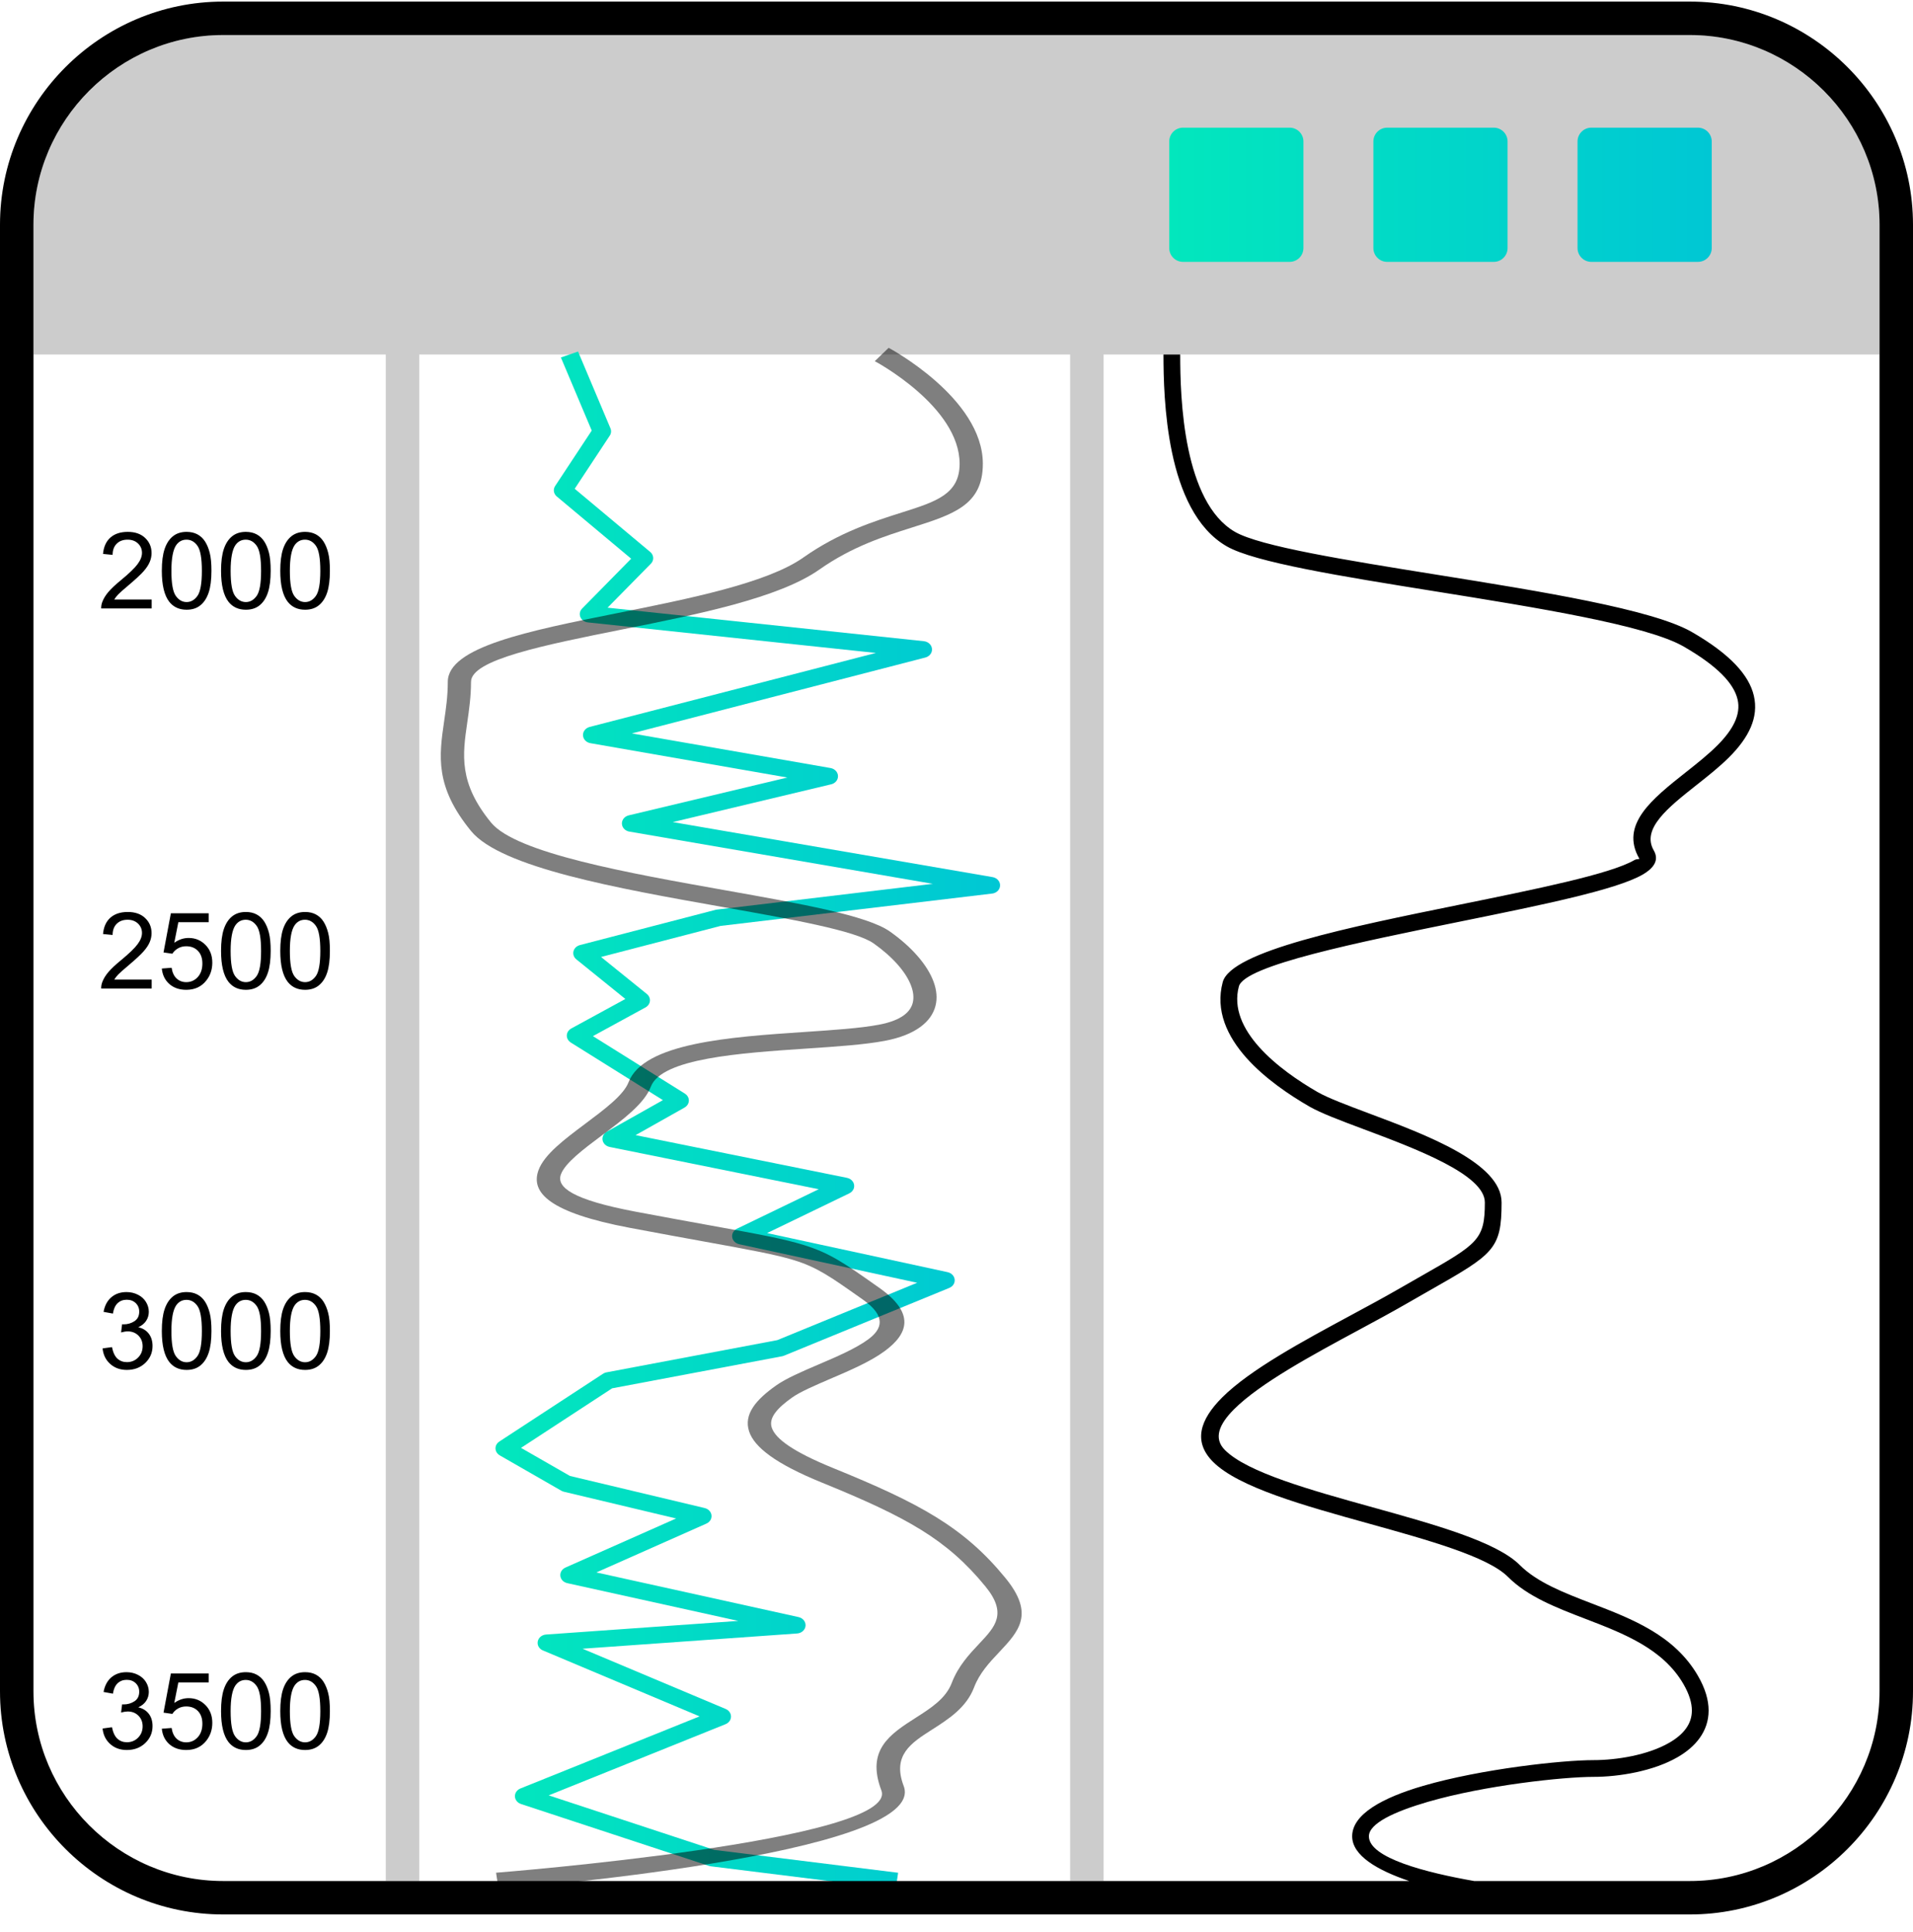 <svg width="100" height="101" viewBox="0 0 100 101" fill="none" xmlns="http://www.w3.org/2000/svg">
<path fill-rule="evenodd" clip-rule="evenodd" d="M1.749 18.533H20.166V98.335H21.916V18.533H55.94V98.335H57.689V18.533H98.251V11.748C98.251 6.294 93.789 1.832 88.336 1.832H11.664C6.211 1.832 1.749 6.294 1.749 11.748V18.533Z" fill="black" fill-opacity="0.2"/>
<path fill-rule="evenodd" clip-rule="evenodd" d="M83.184 6.674H88.758C89.155 6.674 89.479 6.998 89.479 7.395V12.969C89.479 13.366 89.155 13.69 88.758 13.69H83.184C82.787 13.69 82.464 13.366 82.464 12.969V7.395C82.464 6.998 82.787 6.674 83.184 6.674ZM61.84 6.674H67.415C67.812 6.674 68.135 6.998 68.135 7.395V12.969C68.135 13.366 67.812 13.69 67.415 13.69H61.84C61.444 13.69 61.12 13.366 61.12 12.969V7.395C61.12 6.998 61.444 6.674 61.84 6.674ZM72.512 6.674H78.087C78.483 6.674 78.807 6.998 78.807 7.395V12.969C78.807 13.366 78.483 13.69 78.087 13.69H72.512C72.116 13.69 71.792 13.366 71.792 12.969V7.395C71.792 6.998 72.116 6.674 72.512 6.674Z" fill="url(#paint0_linear_30_144)"/>
<path d="M30.217 18.377L31.912 22.395C31.97 22.533 31.946 22.681 31.861 22.795L30.042 25.552L33.991 28.856C34.186 29.019 34.199 29.296 34.02 29.473L31.76 31.768L48.294 33.52C48.557 33.547 48.747 33.764 48.717 34.004C48.694 34.184 48.553 34.327 48.371 34.374L33.031 38.341L43.416 40.151C43.676 40.196 43.847 40.425 43.797 40.662C43.76 40.841 43.607 40.973 43.422 41.008L35.168 42.977L51.887 45.853C52.147 45.897 52.319 46.126 52.27 46.362C52.23 46.558 52.051 46.699 51.843 46.716L37.669 48.404L31.419 50.028L33.816 51.965C34.014 52.125 34.032 52.402 33.855 52.582C33.815 52.623 33.768 52.655 33.718 52.679L30.994 54.166L35.803 57.172C36.021 57.309 36.076 57.581 35.925 57.779C35.883 57.834 35.829 57.878 35.769 57.909L33.225 59.342L44.276 61.575C44.534 61.626 44.697 61.859 44.641 62.094C44.609 62.223 44.517 62.327 44.397 62.385L40.1 64.462L49.537 66.506C49.795 66.561 49.955 66.797 49.894 67.032C49.857 67.173 49.747 67.283 49.609 67.335L40.981 70.873C40.94 70.89 40.899 70.901 40.856 70.907L31.998 72.578L27.236 75.691L29.793 77.159L36.837 78.837C37.093 78.897 37.247 79.136 37.181 79.368C37.144 79.496 37.048 79.596 36.926 79.65L31.175 82.203L41.744 84.537C42.001 84.593 42.159 84.829 42.097 85.063C42.047 85.251 41.868 85.381 41.667 85.394L30.451 86.191L37.935 89.341C38.175 89.442 38.28 89.701 38.169 89.92C38.118 90.021 38.03 90.095 37.927 90.136L28.683 93.857L37.34 96.708L46.948 97.903L46.821 98.767L37.161 97.566L37.061 97.544L27.253 94.315C27.125 94.278 27.015 94.194 26.957 94.074C26.85 93.853 26.96 93.595 27.203 93.498L36.569 89.728L28.401 86.289C28.238 86.229 28.117 86.088 28.104 85.917C28.084 85.677 28.283 85.466 28.547 85.449L38.592 84.737L29.688 82.771C29.541 82.748 29.407 82.663 29.337 82.532C29.221 82.315 29.32 82.053 29.558 81.948L35.343 79.382L29.492 77.988C29.441 77.978 29.39 77.959 29.344 77.932L26.124 76.083C26.074 76.053 26.028 76.016 25.991 75.969C25.836 75.774 25.885 75.501 26.1 75.361L31.502 71.829C31.56 71.788 31.628 71.757 31.704 71.743L40.631 70.059L47.945 67.059L38.64 65.045C38.51 65.017 38.393 64.94 38.325 64.824C38.202 64.611 38.291 64.346 38.525 64.233L42.799 62.169L31.884 59.963C31.756 59.941 31.637 59.872 31.564 59.763C31.425 59.559 31.495 59.29 31.72 59.163L34.653 57.512L29.835 54.5C29.781 54.465 29.733 54.42 29.696 54.364C29.56 54.158 29.635 53.89 29.861 53.767L32.69 52.224L30.138 50.161C30.067 50.107 30.012 50.033 29.984 49.946C29.912 49.713 30.06 49.471 30.315 49.406L37.433 47.556L48.763 46.204L32.9 43.474C32.724 43.444 32.572 43.324 32.524 43.155C32.458 42.923 32.612 42.684 32.868 42.624L41.157 40.647L30.887 38.856C30.705 38.832 30.546 38.714 30.493 38.542C30.42 38.31 30.569 38.068 30.823 38.002L45.787 34.134L30.731 32.538C30.635 32.528 30.543 32.492 30.466 32.429C30.269 32.269 30.252 31.993 30.428 31.814L32.993 29.207L29.105 25.954C28.942 25.817 28.9 25.589 29.018 25.409L30.932 22.509L29.32 18.688L30.217 18.377Z" fill="url(#paint1_linear_30_144)"/>
<path d="M46.453 18.184C46.467 18.191 51.377 20.804 51.377 24.245C51.377 26.405 49.848 26.889 47.636 27.589C46.245 28.03 44.545 28.568 42.836 29.772C40.719 31.264 36.483 32.113 32.555 32.9C28.405 33.731 24.622 34.489 24.622 35.644C24.622 36.413 24.52 37.114 24.424 37.783C24.181 39.456 23.968 40.924 25.669 43.001C26.977 44.598 32.823 45.637 37.961 46.55C41.836 47.239 45.33 47.86 46.515 48.695C47.648 49.493 48.482 50.441 48.806 51.332C48.963 51.763 49.002 52.187 48.903 52.579C48.798 52.993 48.543 53.37 48.115 53.684C47.675 54.008 47.059 54.261 46.242 54.414C45.187 54.613 43.739 54.711 42.181 54.815C38.682 55.05 34.586 55.326 34.022 56.809C33.687 57.691 32.569 58.528 31.468 59.351C30.498 60.077 29.539 60.794 29.321 61.395C29.077 62.066 29.919 62.719 33.224 63.343C34.697 63.621 36.026 63.862 37.134 64.063C39.584 64.507 40.96 64.757 42.006 65.082C43.393 65.511 44.14 66.038 45.837 67.235L45.95 67.314C47.861 68.66 47.476 69.728 46.242 70.635C45.491 71.188 44.408 71.652 43.395 72.085C42.597 72.429 41.844 72.752 41.42 73.05C40.648 73.596 40.17 74.113 40.342 74.632C40.537 75.222 41.475 75.901 43.556 76.748C45.841 77.677 47.543 78.451 48.944 79.318C50.367 80.2 51.477 81.173 52.554 82.489C54.105 84.381 53.261 85.277 52.21 86.394C51.732 86.9 51.203 87.463 50.919 88.211C50.515 89.274 49.587 89.868 48.699 90.434C47.628 91.119 46.628 91.758 47.239 93.367C48.617 96.989 26.125 98.763 26.061 98.769L25.932 97.901C25.992 97.896 47.074 96.231 46.072 93.596C45.263 91.466 46.535 90.653 47.898 89.782C48.653 89.3 49.443 88.795 49.751 87.982C50.088 87.095 50.677 86.469 51.209 85.905C52.021 85.042 52.671 84.351 51.511 82.934C50.501 81.701 49.471 80.795 48.156 79.981C46.819 79.153 45.176 78.407 42.963 77.506C40.548 76.524 39.432 75.656 39.16 74.834C38.865 73.942 39.506 73.18 40.571 72.428C41.104 72.053 41.917 71.704 42.779 71.335C43.721 70.933 44.73 70.501 45.379 70.023C46.128 69.473 46.339 68.808 45.104 67.938L44.991 67.858C43.408 66.742 42.712 66.252 41.527 65.885C40.559 65.585 39.221 65.342 36.84 64.91C35.801 64.722 34.558 64.496 32.919 64.187C28.716 63.393 27.724 62.346 28.149 61.176C28.449 60.352 29.515 59.554 30.595 58.746C31.591 58.002 32.602 57.245 32.855 56.58C33.64 54.515 38.188 54.209 42.072 53.948C43.574 53.847 44.971 53.753 45.938 53.57C46.531 53.459 46.961 53.287 47.249 53.075C47.501 52.89 47.651 52.668 47.712 52.425C47.779 52.161 47.748 51.863 47.634 51.551C47.366 50.814 46.648 50.01 45.665 49.317C44.718 48.649 41.377 48.055 37.672 47.397C32.301 46.443 26.191 45.357 24.625 43.445C22.721 41.121 22.954 39.519 23.218 37.693C23.311 37.057 23.408 36.391 23.408 35.644C23.408 33.828 27.616 32.983 32.233 32.059C36.016 31.301 40.095 30.483 41.986 29.151C43.858 27.831 45.667 27.259 47.147 26.79C48.93 26.226 50.163 25.835 50.163 24.245C50.163 21.243 45.74 18.887 45.727 18.881L46.453 18.184Z" fill="black" fill-opacity="0.5"/>
<path fill-rule="evenodd" clip-rule="evenodd" d="M61.694 18.533C61.694 19.643 61.727 21.602 62.119 23.474C62.499 25.288 63.214 27.029 64.556 27.804C65.87 28.562 70.358 29.283 75.117 30.046C80.575 30.921 86.386 31.854 88.447 33.044C90.439 34.195 91.429 35.292 91.681 36.37C91.945 37.504 91.419 38.556 90.388 39.587C89.879 40.095 89.266 40.58 88.663 41.056C87.199 42.214 85.796 43.325 86.448 44.456C86.728 44.94 86.495 45.358 85.861 45.725C84.487 46.517 80.586 47.312 76.464 48.15C70.963 49.268 65.055 50.47 64.761 51.567C64.454 52.713 64.984 53.798 65.813 54.728C66.695 55.717 67.91 56.533 68.872 57.088C69.412 57.399 70.419 57.777 71.566 58.207C74.572 59.333 78.494 60.803 78.494 62.86C78.494 65.32 78.074 65.559 74.721 67.468L73.497 68.169C72.746 68.602 71.906 69.055 71.036 69.524C68.585 70.846 65.871 72.31 64.506 73.675C63.719 74.461 63.424 75.197 64.032 75.805C65.205 76.978 68.51 77.897 71.761 78.801C75.02 79.707 78.229 80.6 79.445 81.816C80.357 82.728 81.757 83.266 83.202 83.822C85.319 84.635 87.533 85.487 88.76 87.61C89.146 88.278 89.316 88.882 89.316 89.422C89.316 89.974 89.141 90.455 88.841 90.87C88.556 91.264 88.159 91.593 87.696 91.86C86.433 92.591 84.633 92.89 83.297 92.89C81.723 92.89 77.612 93.331 74.64 94.196C72.885 94.707 71.558 95.325 71.558 95.997C71.558 97.132 74.553 97.895 77.059 98.335H88.336C93.789 98.335 98.251 93.873 98.251 88.419V11.748C98.251 6.294 93.789 1.832 88.336 1.832H11.664C6.211 1.832 1.749 6.294 1.749 11.748V88.419C1.749 93.873 6.211 98.335 11.664 98.335H73.665C72.003 97.772 70.683 97.007 70.683 95.997C70.683 94.84 72.281 93.975 74.397 93.359C77.455 92.469 81.68 92.015 83.297 92.015C84.516 92.015 86.143 91.751 87.259 91.106C87.622 90.898 87.926 90.65 88.134 90.361C88.328 90.093 88.441 89.781 88.441 89.422C88.441 89.028 88.308 88.571 88.005 88.047C86.934 86.189 84.867 85.394 82.891 84.635C81.352 84.044 79.862 83.471 78.826 82.434C77.769 81.377 74.673 80.516 71.529 79.642C68.165 78.707 64.745 77.756 63.413 76.424C62.352 75.362 62.727 74.216 63.887 73.056C65.337 71.606 68.114 70.109 70.622 68.756C71.495 68.286 72.336 67.832 73.06 67.414L74.291 66.71C77.249 65.025 77.619 64.814 77.619 62.86C77.619 61.404 74.02 60.056 71.262 59.023C70.079 58.58 69.04 58.19 68.437 57.842C67.412 57.25 66.114 56.378 65.16 55.309C64.153 54.18 63.519 52.831 63.917 51.342C64.35 49.725 70.533 48.466 76.289 47.296C80.339 46.472 84.173 45.693 85.423 44.97C85.575 44.883 85.716 44.929 85.694 44.89C84.666 43.11 86.358 41.77 88.124 40.373C88.701 39.917 89.288 39.452 89.769 38.971C90.587 38.151 91.014 37.358 90.831 36.569C90.635 35.724 89.774 34.816 88.011 33.799C86.087 32.689 80.359 31.77 74.98 30.907C70.14 30.131 65.576 29.398 64.122 28.558C62.518 27.632 61.689 25.673 61.265 23.651C60.854 21.688 60.819 19.673 60.819 18.533H61.694ZM5.363 90.362L5.853 90.295C5.909 90.573 6.004 90.774 6.138 90.896C6.273 91.019 6.438 91.08 6.634 91.08C6.866 91.08 7.061 91 7.219 90.84C7.377 90.68 7.456 90.483 7.456 90.248C7.456 90.023 7.382 89.837 7.235 89.691C7.088 89.545 6.902 89.472 6.675 89.472C6.582 89.472 6.467 89.49 6.329 89.526L6.383 89.098C6.416 89.101 6.443 89.103 6.462 89.103C6.672 89.103 6.859 89.049 7.027 88.94C7.194 88.832 7.278 88.665 7.278 88.439C7.278 88.26 7.216 88.112 7.095 87.994C6.973 87.876 6.817 87.817 6.625 87.817C6.433 87.817 6.275 87.878 6.148 87.998C6.02 88.119 5.939 88.3 5.903 88.541L5.413 88.452C5.473 88.124 5.608 87.868 5.821 87.687C6.033 87.507 6.297 87.417 6.612 87.417C6.829 87.417 7.03 87.463 7.213 87.557C7.397 87.65 7.536 87.777 7.633 87.937C7.73 88.098 7.779 88.269 7.779 88.451C7.779 88.622 7.732 88.778 7.641 88.919C7.548 89.06 7.41 89.172 7.23 89.255C7.465 89.31 7.648 89.423 7.779 89.594C7.909 89.765 7.974 89.98 7.974 90.237C7.974 90.585 7.846 90.881 7.593 91.123C7.339 91.365 7.018 91.486 6.63 91.486C6.28 91.486 5.99 91.381 5.759 91.172C5.527 90.963 5.395 90.694 5.363 90.362ZM7.929 31.34V31.808H5.29C5.287 31.69 5.306 31.577 5.348 31.467C5.415 31.288 5.524 31.111 5.673 30.938C5.823 30.764 6.036 30.564 6.314 30.336C6.745 29.981 7.038 29.7 7.191 29.492C7.346 29.284 7.422 29.087 7.422 28.902C7.422 28.708 7.353 28.545 7.214 28.411C7.074 28.278 6.892 28.212 6.669 28.212C6.432 28.212 6.243 28.282 6.101 28.423C5.959 28.563 5.888 28.758 5.886 29.008L5.385 28.957C5.419 28.583 5.549 28.297 5.774 28.1C5.999 27.903 6.3 27.805 6.68 27.805C7.062 27.805 7.366 27.911 7.588 28.123C7.812 28.336 7.923 28.599 7.923 28.913C7.923 29.072 7.891 29.23 7.825 29.383C7.76 29.538 7.651 29.701 7.5 29.872C7.348 30.041 7.097 30.276 6.746 30.573C6.452 30.82 6.263 30.987 6.179 31.075C6.096 31.163 6.027 31.251 5.972 31.34H7.929ZM8.459 29.841C8.459 29.37 8.507 28.99 8.604 28.703C8.701 28.414 8.845 28.192 9.036 28.037C9.226 27.882 9.466 27.805 9.756 27.805C9.969 27.805 10.157 27.848 10.319 27.934C10.48 28.02 10.614 28.145 10.718 28.307C10.822 28.468 10.904 28.666 10.963 28.899C11.023 29.132 11.053 29.446 11.053 29.841C11.053 30.308 11.005 30.687 10.909 30.975C10.813 31.263 10.67 31.485 10.478 31.641C10.289 31.797 10.047 31.875 9.756 31.875C9.373 31.875 9.071 31.738 8.852 31.465C8.589 31.131 8.459 30.59 8.459 29.841ZM8.96 29.843C8.96 30.499 9.036 30.935 9.189 31.15C9.342 31.366 9.531 31.474 9.756 31.474C9.981 31.474 10.169 31.365 10.323 31.149C10.476 30.932 10.552 30.497 10.552 29.843C10.552 29.186 10.476 28.751 10.323 28.535C10.171 28.319 9.98 28.212 9.75 28.212C9.526 28.212 9.346 28.307 9.211 28.497C9.044 28.74 8.96 29.188 8.96 29.843ZM11.555 29.841C11.555 29.37 11.603 28.99 11.7 28.703C11.797 28.414 11.941 28.192 12.132 28.037C12.322 27.882 12.563 27.805 12.852 27.805C13.065 27.805 13.253 27.848 13.415 27.934C13.576 28.02 13.71 28.145 13.814 28.307C13.918 28.468 14 28.666 14.059 28.899C14.119 29.132 14.149 29.446 14.149 29.841C14.149 30.308 14.101 30.687 14.005 30.975C13.91 31.263 13.766 31.485 13.575 31.641C13.385 31.797 13.143 31.875 12.852 31.875C12.469 31.875 12.168 31.738 11.948 31.465C11.686 31.131 11.555 30.59 11.555 29.841ZM12.056 29.843C12.056 30.499 12.132 30.935 12.285 31.15C12.438 31.366 12.628 31.474 12.852 31.474C13.077 31.474 13.266 31.365 13.419 31.149C13.572 30.932 13.648 30.497 13.648 29.843C13.648 29.186 13.572 28.751 13.419 28.535C13.267 28.319 13.076 28.212 12.846 28.212C12.622 28.212 12.442 28.307 12.307 28.497C12.14 28.74 12.056 29.188 12.056 29.843ZM14.651 29.841C14.651 29.37 14.7 28.99 14.796 28.703C14.893 28.414 15.037 28.192 15.229 28.037C15.418 27.882 15.659 27.805 15.948 27.805C16.162 27.805 16.349 27.848 16.512 27.934C16.673 28.02 16.807 28.145 16.91 28.307C17.014 28.468 17.096 28.666 17.155 28.899C17.216 29.132 17.245 29.446 17.245 29.841C17.245 30.308 17.197 30.687 17.102 30.975C17.006 31.263 16.862 31.485 16.671 31.641C16.481 31.797 16.239 31.875 15.948 31.875C15.565 31.875 15.264 31.738 15.044 31.465C14.782 31.131 14.651 30.59 14.651 29.841ZM15.152 29.843C15.152 30.499 15.229 30.935 15.381 31.15C15.534 31.366 15.724 31.474 15.948 31.474C16.173 31.474 16.362 31.365 16.515 31.149C16.668 30.932 16.744 30.497 16.744 29.843C16.744 29.186 16.668 28.751 16.515 28.535C16.363 28.319 16.172 28.212 15.942 28.212C15.718 28.212 15.538 28.307 15.403 28.497C15.236 28.74 15.152 29.188 15.152 29.843ZM7.929 51.211V51.678H5.29C5.287 51.56 5.306 51.447 5.348 51.338C5.415 51.159 5.524 50.982 5.673 50.808C5.823 50.635 6.036 50.434 6.314 50.207C6.745 49.851 7.038 49.57 7.191 49.362C7.346 49.155 7.422 48.958 7.422 48.772C7.422 48.579 7.353 48.415 7.214 48.282C7.074 48.149 6.892 48.082 6.669 48.082C6.432 48.082 6.243 48.153 6.101 48.294C5.959 48.434 5.888 48.629 5.886 48.878L5.385 48.828C5.419 48.453 5.549 48.168 5.774 47.971C5.999 47.774 6.3 47.676 6.68 47.676C7.062 47.676 7.366 47.781 7.588 47.994C7.812 48.206 7.923 48.47 7.923 48.783C7.923 48.943 7.891 49.1 7.825 49.254C7.76 49.409 7.651 49.571 7.5 49.742C7.348 49.912 7.097 50.146 6.746 50.443C6.452 50.69 6.263 50.857 6.179 50.945C6.096 51.033 6.027 51.121 5.972 51.211H7.929ZM8.459 50.632L8.971 50.593C9.009 50.842 9.097 51.03 9.234 51.156C9.372 51.281 9.54 51.344 9.737 51.344C9.976 51.344 10.175 51.255 10.338 51.078C10.499 50.9 10.579 50.664 10.579 50.371C10.579 50.092 10.503 49.872 10.348 49.71C10.193 49.549 9.988 49.468 9.733 49.468C9.574 49.468 9.432 49.504 9.306 49.577C9.18 49.649 9.082 49.743 9.01 49.858L8.548 49.791L8.932 47.743H10.908V48.21H9.323L9.11 49.285C9.348 49.117 9.599 49.034 9.861 49.034C10.208 49.034 10.501 49.155 10.739 49.396C10.978 49.637 11.098 49.947 11.098 50.326C11.098 50.687 10.992 50.998 10.783 51.261C10.528 51.584 10.179 51.745 9.737 51.745C9.375 51.745 9.08 51.643 8.851 51.44C8.622 51.236 8.491 50.968 8.459 50.632ZM11.555 49.711C11.555 49.241 11.603 48.861 11.7 48.573C11.797 48.285 11.941 48.062 12.132 47.908C12.322 47.753 12.563 47.676 12.852 47.676C13.065 47.676 13.253 47.718 13.415 47.805C13.576 47.891 13.71 48.015 13.814 48.178C13.918 48.339 14 48.537 14.059 48.769C14.119 49.002 14.149 49.317 14.149 49.711C14.149 50.179 14.101 50.557 14.005 50.845C13.91 51.134 13.766 51.355 13.575 51.511C13.385 51.667 13.143 51.745 12.852 51.745C12.469 51.745 12.168 51.609 11.948 51.335C11.686 51.001 11.555 50.46 11.555 49.711ZM12.056 49.713C12.056 50.369 12.132 50.805 12.285 51.02C12.438 51.236 12.628 51.344 12.852 51.344C13.077 51.344 13.266 51.236 13.419 51.019C13.572 50.802 13.648 50.367 13.648 49.713C13.648 49.057 13.572 48.621 13.419 48.406C13.267 48.19 13.076 48.082 12.846 48.082C12.622 48.082 12.442 48.178 12.307 48.368C12.14 48.61 12.056 49.059 12.056 49.713ZM14.651 49.711C14.651 49.241 14.7 48.861 14.796 48.573C14.893 48.285 15.037 48.062 15.229 47.908C15.418 47.753 15.659 47.676 15.948 47.676C16.162 47.676 16.349 47.718 16.512 47.805C16.673 47.891 16.807 48.015 16.91 48.178C17.014 48.339 17.096 48.537 17.155 48.769C17.216 49.002 17.245 49.317 17.245 49.711C17.245 50.179 17.197 50.557 17.102 50.845C17.006 51.134 16.862 51.355 16.671 51.511C16.481 51.667 16.239 51.745 15.948 51.745C15.565 51.745 15.264 51.609 15.044 51.335C14.782 51.001 14.651 50.46 14.651 49.711ZM15.152 49.713C15.152 50.369 15.229 50.805 15.381 51.02C15.534 51.236 15.724 51.344 15.948 51.344C16.173 51.344 16.362 51.236 16.515 51.019C16.668 50.802 16.744 50.367 16.744 49.713C16.744 49.057 16.668 48.621 16.515 48.406C16.363 48.19 16.172 48.082 15.942 48.082C15.718 48.082 15.538 48.178 15.403 48.368C15.236 48.61 15.152 49.059 15.152 49.713ZM5.363 70.491L5.853 70.424C5.909 70.702 6.004 70.903 6.138 71.026C6.273 71.148 6.438 71.209 6.634 71.209C6.866 71.209 7.061 71.129 7.219 70.969C7.377 70.81 7.456 70.613 7.456 70.377C7.456 70.153 7.382 69.967 7.235 69.82C7.088 69.675 6.902 69.601 6.675 69.601C6.582 69.601 6.467 69.62 6.329 69.656L6.383 69.227C6.416 69.231 6.443 69.233 6.462 69.233C6.672 69.233 6.859 69.178 7.027 69.07C7.194 68.961 7.278 68.794 7.278 68.569C7.278 68.389 7.216 68.241 7.095 68.123C6.973 68.005 6.817 67.947 6.625 67.947C6.433 67.947 6.275 68.007 6.148 68.128C6.02 68.249 5.939 68.43 5.903 68.671L5.413 68.581C5.473 68.253 5.608 67.998 5.821 67.817C6.033 67.636 6.297 67.546 6.612 67.546C6.829 67.546 7.03 67.593 7.213 67.686C7.397 67.779 7.536 67.906 7.633 68.067C7.73 68.228 7.779 68.399 7.779 68.58C7.779 68.751 7.732 68.907 7.641 69.048C7.548 69.189 7.41 69.302 7.23 69.385C7.465 69.439 7.648 69.552 7.779 69.724C7.909 69.894 7.974 70.11 7.974 70.367C7.974 70.715 7.846 71.011 7.593 71.253C7.339 71.495 7.018 71.616 6.63 71.616C6.28 71.616 5.99 71.51 5.759 71.302C5.527 71.093 5.395 70.823 5.363 70.491ZM8.459 69.582C8.459 69.111 8.507 68.731 8.604 68.444C8.701 68.155 8.845 67.933 9.036 67.778C9.226 67.623 9.466 67.546 9.756 67.546C9.969 67.546 10.157 67.589 10.319 67.675C10.48 67.761 10.614 67.886 10.718 68.048C10.822 68.21 10.904 68.407 10.963 68.64C11.023 68.873 11.053 69.187 11.053 69.582C11.053 70.049 11.005 70.428 10.909 70.716C10.813 71.004 10.67 71.226 10.478 71.382C10.289 71.538 10.047 71.616 9.756 71.616C9.373 71.616 9.071 71.479 8.852 71.206C8.589 70.871 8.459 70.331 8.459 69.582ZM8.96 69.584C8.96 70.24 9.036 70.676 9.189 70.891C9.342 71.107 9.531 71.215 9.756 71.215C9.981 71.215 10.169 71.106 10.323 70.89C10.476 70.673 10.552 70.238 10.552 69.584C10.552 68.927 10.476 68.492 10.323 68.276C10.171 68.06 9.98 67.953 9.75 67.953C9.526 67.953 9.346 68.048 9.211 68.238C9.044 68.481 8.96 68.929 8.96 69.584ZM11.555 69.582C11.555 69.111 11.603 68.731 11.7 68.444C11.797 68.155 11.941 67.933 12.132 67.778C12.322 67.623 12.563 67.546 12.852 67.546C13.065 67.546 13.253 67.589 13.415 67.675C13.576 67.761 13.71 67.886 13.814 68.048C13.918 68.21 14 68.407 14.059 68.64C14.119 68.873 14.149 69.187 14.149 69.582C14.149 70.049 14.101 70.428 14.005 70.716C13.91 71.004 13.766 71.226 13.575 71.382C13.385 71.538 13.143 71.616 12.852 71.616C12.469 71.616 12.168 71.479 11.948 71.206C11.686 70.871 11.555 70.331 11.555 69.582ZM12.056 69.584C12.056 70.24 12.132 70.676 12.285 70.891C12.438 71.107 12.628 71.215 12.852 71.215C13.077 71.215 13.266 71.106 13.419 70.89C13.572 70.673 13.648 70.238 13.648 69.584C13.648 68.927 13.572 68.492 13.419 68.276C13.267 68.06 13.076 67.953 12.846 67.953C12.622 67.953 12.442 68.048 12.307 68.238C12.14 68.481 12.056 68.929 12.056 69.584ZM14.651 69.582C14.651 69.111 14.7 68.731 14.796 68.444C14.893 68.155 15.037 67.933 15.229 67.778C15.418 67.623 15.659 67.546 15.948 67.546C16.162 67.546 16.349 67.589 16.512 67.675C16.673 67.761 16.807 67.886 16.91 68.048C17.014 68.21 17.096 68.407 17.155 68.64C17.216 68.873 17.245 69.187 17.245 69.582C17.245 70.049 17.197 70.428 17.102 70.716C17.006 71.004 16.862 71.226 16.671 71.382C16.481 71.538 16.239 71.616 15.948 71.616C15.565 71.616 15.264 71.479 15.044 71.206C14.782 70.871 14.651 70.331 14.651 69.582ZM15.152 69.584C15.152 70.24 15.229 70.676 15.381 70.891C15.534 71.107 15.724 71.215 15.948 71.215C16.173 71.215 16.362 71.106 16.515 70.89C16.668 70.673 16.744 70.238 16.744 69.584C16.744 68.927 16.668 68.492 16.515 68.276C16.363 68.06 16.172 67.953 15.942 67.953C15.718 67.953 15.538 68.048 15.403 68.238C15.236 68.481 15.152 68.929 15.152 69.584ZM8.459 90.373L8.971 90.334C9.009 90.583 9.097 90.771 9.234 90.897C9.372 91.022 9.54 91.085 9.737 91.085C9.976 91.085 10.175 90.996 10.338 90.819C10.499 90.641 10.579 90.405 10.579 90.112C10.579 89.833 10.503 89.613 10.348 89.451C10.193 89.29 9.988 89.209 9.733 89.209C9.574 89.209 9.432 89.245 9.306 89.317C9.18 89.39 9.082 89.484 9.01 89.599L8.548 89.532L8.932 87.484H10.908V87.951H9.323L9.11 89.026C9.348 88.858 9.599 88.775 9.861 88.775C10.208 88.775 10.501 88.896 10.739 89.137C10.978 89.378 11.098 89.688 11.098 90.067C11.098 90.428 10.992 90.739 10.783 91.002C10.528 91.325 10.179 91.486 9.737 91.486C9.375 91.486 9.08 91.384 8.851 91.181C8.622 90.977 8.491 90.709 8.459 90.373ZM11.555 89.452C11.555 88.982 11.603 88.602 11.7 88.314C11.797 88.026 11.941 87.803 12.132 87.649C12.322 87.494 12.563 87.417 12.852 87.417C13.065 87.417 13.253 87.459 13.415 87.546C13.576 87.632 13.71 87.756 13.814 87.918C13.918 88.08 14 88.278 14.059 88.51C14.119 88.743 14.149 89.058 14.149 89.452C14.149 89.92 14.101 90.298 14.005 90.586C13.91 90.875 13.766 91.096 13.575 91.252C13.385 91.408 13.143 91.486 12.852 91.486C12.469 91.486 12.168 91.35 11.948 91.076C11.686 90.742 11.555 90.201 11.555 89.452ZM12.056 89.454C12.056 90.11 12.132 90.546 12.285 90.761C12.438 90.977 12.628 91.085 12.852 91.085C13.077 91.085 13.266 90.977 13.419 90.76C13.572 90.543 13.648 90.108 13.648 89.454C13.648 88.798 13.572 88.362 13.419 88.147C13.267 87.931 13.076 87.823 12.846 87.823C12.622 87.823 12.442 87.918 12.307 88.109C12.14 88.351 12.056 88.8 12.056 89.454ZM14.651 89.452C14.651 88.982 14.7 88.602 14.796 88.314C14.893 88.026 15.037 87.803 15.229 87.649C15.418 87.494 15.659 87.417 15.948 87.417C16.162 87.417 16.349 87.459 16.512 87.546C16.673 87.632 16.807 87.756 16.91 87.918C17.014 88.08 17.096 88.278 17.155 88.51C17.216 88.743 17.245 89.058 17.245 89.452C17.245 89.92 17.197 90.298 17.102 90.586C17.006 90.875 16.862 91.096 16.671 91.252C16.481 91.408 16.239 91.486 15.948 91.486C15.565 91.486 15.264 91.35 15.044 91.076C14.782 90.742 14.651 90.201 14.651 89.452ZM15.152 89.454C15.152 90.11 15.229 90.546 15.381 90.761C15.534 90.977 15.724 91.085 15.948 91.085C16.173 91.085 16.362 90.977 16.515 90.76C16.668 90.543 16.744 90.108 16.744 89.454C16.744 88.798 16.668 88.362 16.515 88.147C16.363 87.931 16.172 87.823 15.942 87.823C15.718 87.823 15.538 87.918 15.403 88.109C15.236 88.351 15.152 88.8 15.152 89.454ZM11.664 0.083H88.336C91.545 0.083 94.463 1.396 96.575 3.508C98.688 5.621 100 8.538 100 11.748V88.419C100 91.629 98.688 94.546 96.575 96.659C94.463 98.771 91.545 100.083 88.336 100.083H11.664C8.455 100.083 5.537 98.771 3.425 96.659C1.312 94.546 0 91.629 0 88.419V11.748C0 8.538 1.312 5.621 3.425 3.508C5.537 1.396 8.455 0.083 11.664 0.083Z" fill="black"/>
<defs>
<linearGradient id="paint0_linear_30_144" x1="89.479" y1="10.182" x2="61.12" y2="10.182" gradientUnits="userSpaceOnUse">
<stop stop-color="#00C7D4"/>
<stop offset="1" stop-color="#02E7BD"/>
</linearGradient>
<linearGradient id="paint1_linear_30_144" x1="52.279" y1="58.572" x2="25.901" y2="58.572" gradientUnits="userSpaceOnUse">
<stop stop-color="#00C7D4"/>
<stop offset="1" stop-color="#02E7BD"/>
</linearGradient>
</defs>
</svg>

